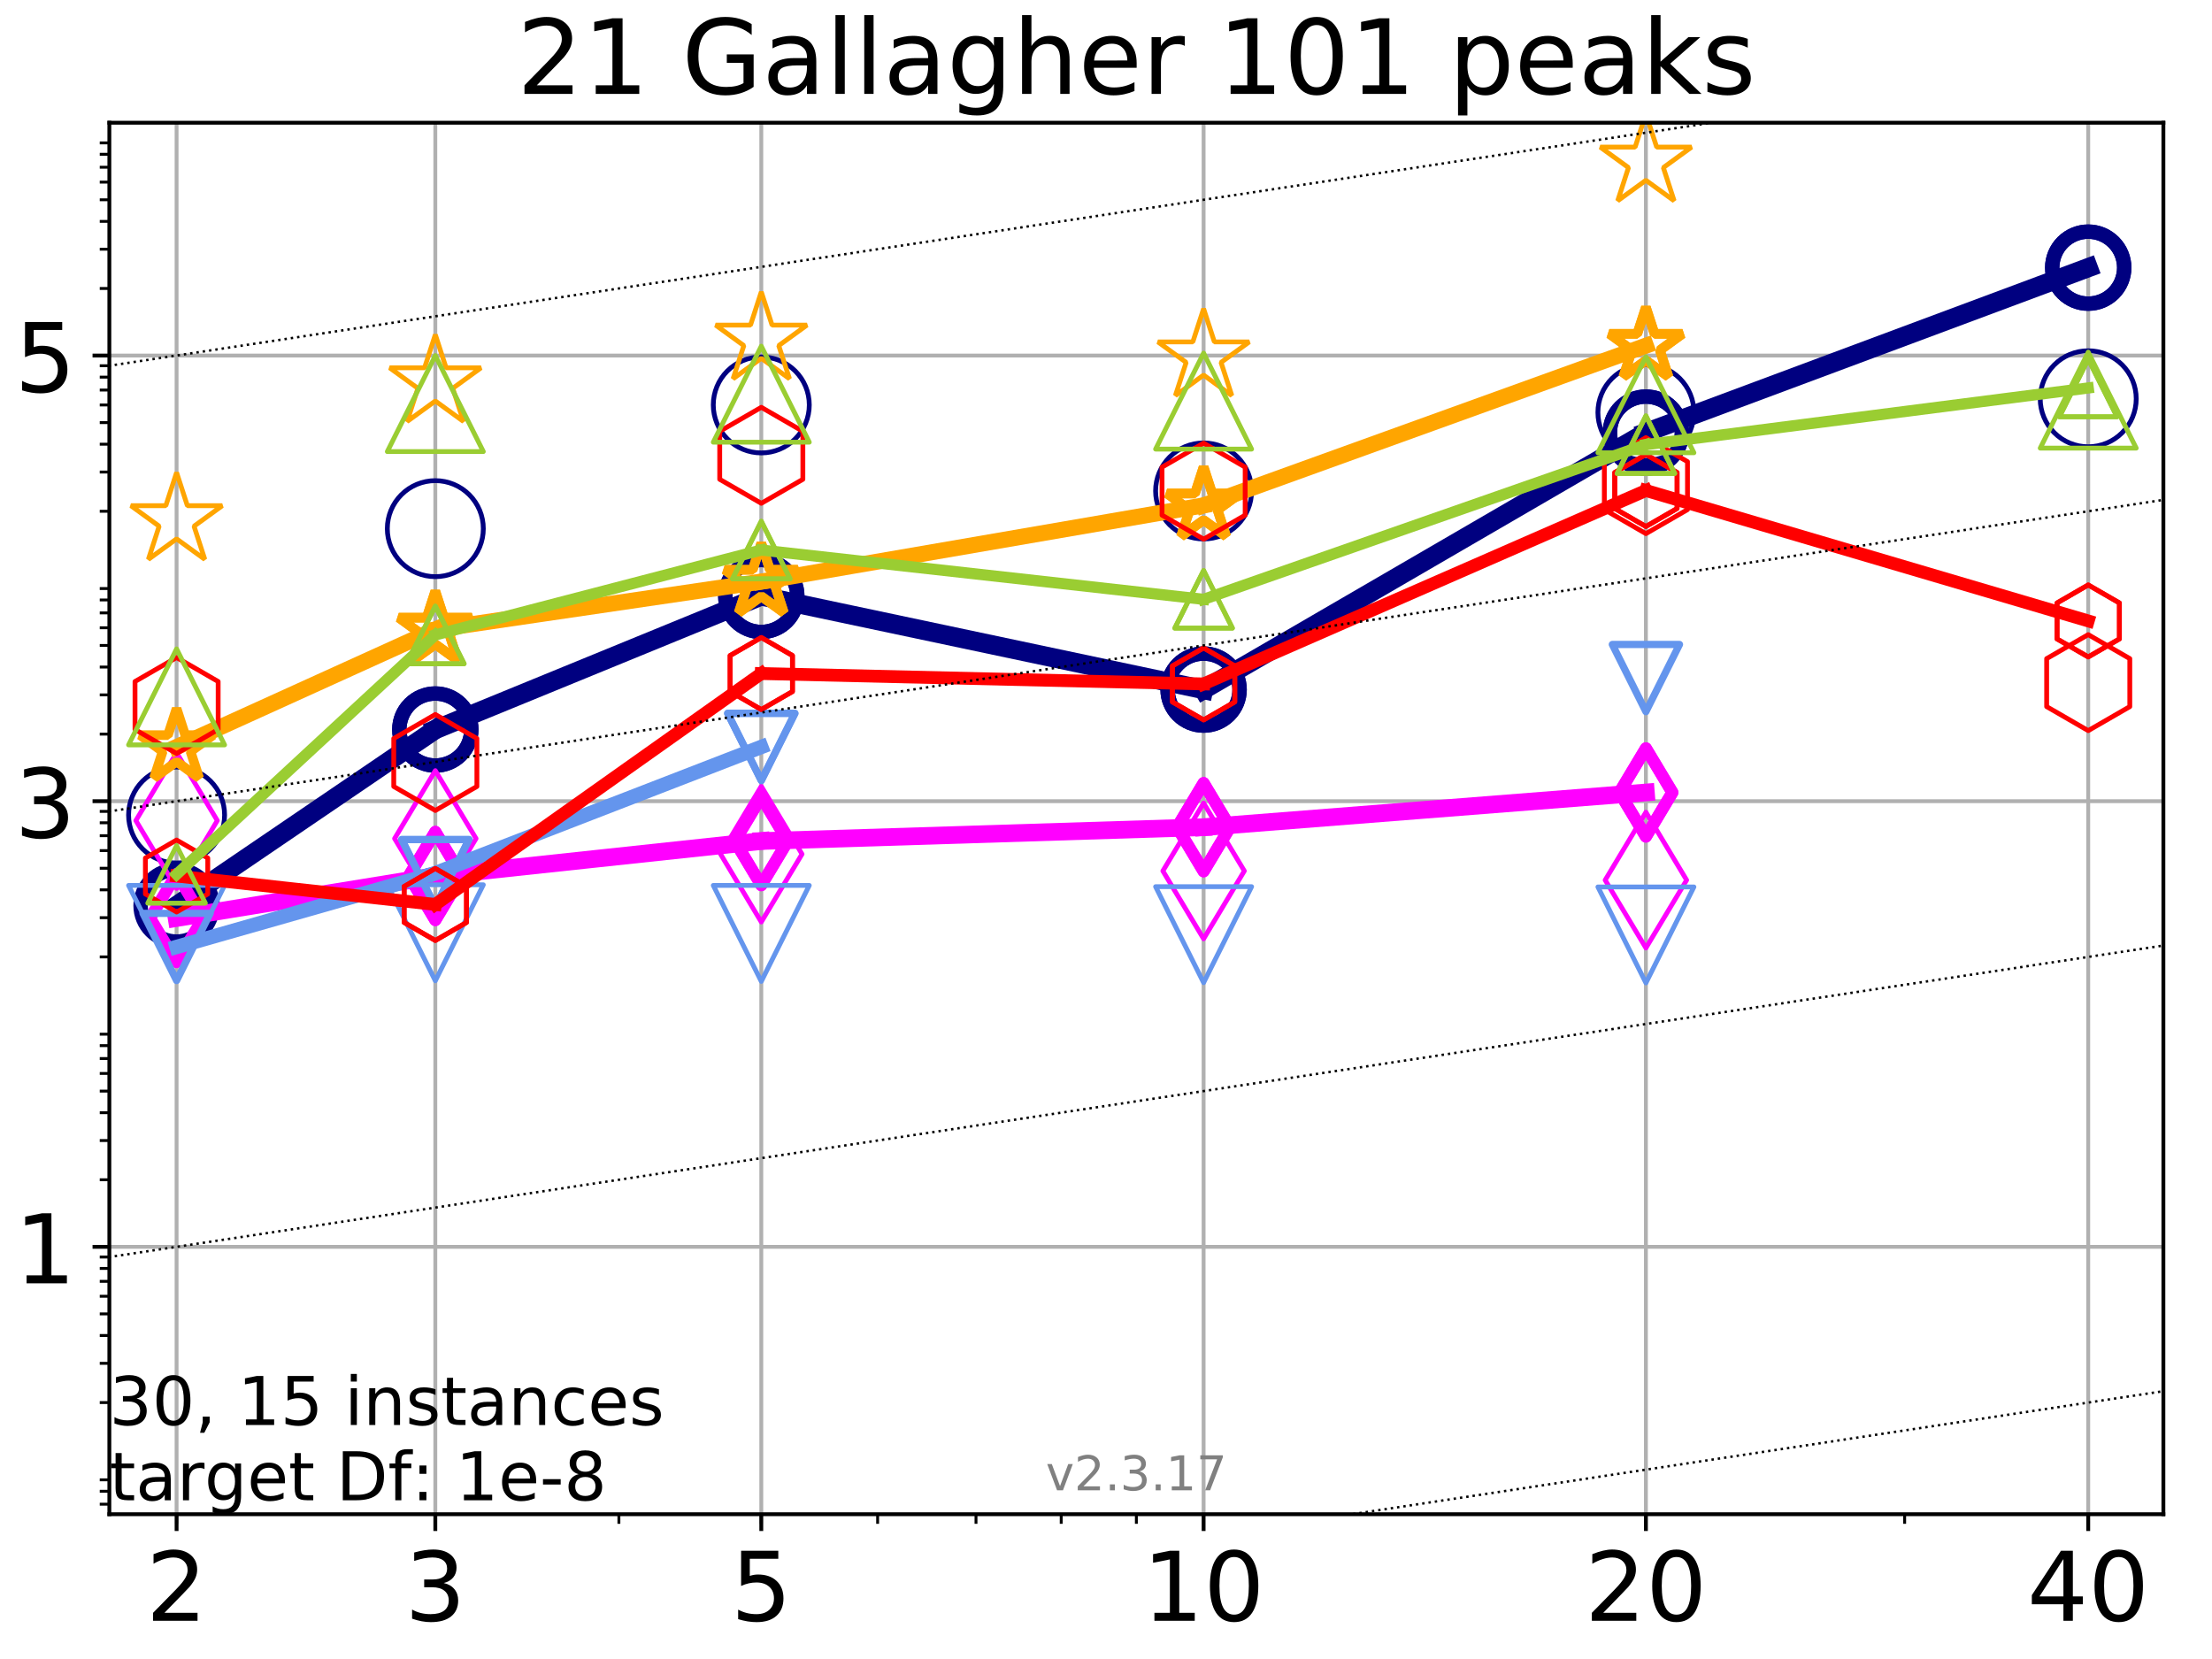 <?xml version="1.0" encoding="utf-8" standalone="no"?>
<!DOCTYPE svg PUBLIC "-//W3C//DTD SVG 1.1//EN"
  "http://www.w3.org/Graphics/SVG/1.1/DTD/svg11.dtd">
<!-- Created with matplotlib (https://matplotlib.org/) -->
<svg height="345.6pt" version="1.1" viewBox="0 0 460.8 345.6" width="460.8pt" xmlns="http://www.w3.org/2000/svg" xmlns:xlink="http://www.w3.org/1999/xlink">
 <defs>
  <style type="text/css">
*{stroke-linecap:butt;stroke-linejoin:round;}
  </style>
 </defs>
 <g id="figure_1">
  <g id="patch_1">
   <path d="M 0 345.6 
L 460.8 345.6 
L 460.8 0 
L 0 0 
z
" style="fill:#ffffff;"/>
  </g>
  <g id="axes_1">
   <g id="patch_2">
    <path d="M 22.78 315.44 
L 450.672 315.44 
L 450.672 25.56 
L 22.78 25.56 
z
" style="fill:#ffffff;"/>
   </g>
   <g id="matplotlib.axis_1">
    <g id="xtick_1">
     <g id="line2d_1">
      <path clip-path="url(#p353a3b2c1d)" d="M 36.786 315.44 
L 36.786 25.56 
" style="fill:none;stroke:#b0b0b0;stroke-linecap:square;stroke-width:0.8;"/>
     </g>
     <g id="line2d_2">
      <defs>
       <path d="M 0 0 
L 0 3.5 
" id="mc8fe89534b" style="stroke:#000000;stroke-width:0.8;"/>
      </defs>
      <g>
       <use style="stroke:#000000;stroke-width:0.8;" x="36.786" xlink:href="#mc8fe89534b" y="315.44"/>
      </g>
     </g>
     <g id="text_1">
      <!-- 2 -->
      <defs>
       <path d="M 19.188 8.297 
L 53.609 8.297 
L 53.609 0 
L 7.328 0 
L 7.328 8.297 
Q 12.938 14.109 22.625 23.891 
Q 32.328 33.688 34.812 36.531 
Q 39.547 41.844 41.422 45.531 
Q 43.312 49.219 43.312 52.781 
Q 43.312 58.594 39.234 62.25 
Q 35.156 65.922 28.609 65.922 
Q 23.969 65.922 18.812 64.312 
Q 13.672 62.703 7.812 59.422 
L 7.812 69.391 
Q 13.766 71.781 18.938 73 
Q 24.125 74.219 28.422 74.219 
Q 39.75 74.219 46.484 68.547 
Q 53.219 62.891 53.219 53.422 
Q 53.219 48.922 51.531 44.891 
Q 49.859 40.875 45.406 35.406 
Q 44.188 33.984 37.641 27.219 
Q 31.109 20.453 19.188 8.297 
z
" id="DejaVuSans-50"/>
      </defs>
      <g transform="translate(30.423 337.637)scale(0.2 -0.2)">
       <use xlink:href="#DejaVuSans-50"/>
      </g>
     </g>
    </g>
    <g id="xtick_2">
     <g id="line2d_3">
      <path clip-path="url(#p353a3b2c1d)" d="M 90.685 315.44 
L 90.685 25.56 
" style="fill:none;stroke:#b0b0b0;stroke-linecap:square;stroke-width:0.8;"/>
     </g>
     <g id="line2d_4">
      <g>
       <use style="stroke:#000000;stroke-width:0.8;" x="90.685" xlink:href="#mc8fe89534b" y="315.44"/>
      </g>
     </g>
     <g id="text_2">
      <!-- 3 -->
      <defs>
       <path d="M 40.578 39.312 
Q 47.656 37.797 51.625 33 
Q 55.609 28.219 55.609 21.188 
Q 55.609 10.406 48.188 4.484 
Q 40.766 -1.422 27.094 -1.422 
Q 22.516 -1.422 17.656 -0.516 
Q 12.797 0.391 7.625 2.203 
L 7.625 11.719 
Q 11.719 9.328 16.594 8.109 
Q 21.484 6.891 26.812 6.891 
Q 36.078 6.891 40.938 10.547 
Q 45.797 14.203 45.797 21.188 
Q 45.797 27.641 41.281 31.266 
Q 36.766 34.906 28.719 34.906 
L 20.219 34.906 
L 20.219 43.016 
L 29.109 43.016 
Q 36.375 43.016 40.234 45.922 
Q 44.094 48.828 44.094 54.297 
Q 44.094 59.906 40.109 62.906 
Q 36.141 65.922 28.719 65.922 
Q 24.656 65.922 20.016 65.031 
Q 15.375 64.156 9.812 62.312 
L 9.812 71.094 
Q 15.438 72.656 20.344 73.438 
Q 25.25 74.219 29.594 74.219 
Q 40.828 74.219 47.359 69.109 
Q 53.906 64.016 53.906 55.328 
Q 53.906 49.266 50.438 45.094 
Q 46.969 40.922 40.578 39.312 
z
" id="DejaVuSans-51"/>
      </defs>
      <g transform="translate(84.323 337.637)scale(0.2 -0.2)">
       <use xlink:href="#DejaVuSans-51"/>
      </g>
     </g>
    </g>
    <g id="xtick_3">
     <g id="line2d_5">
      <path clip-path="url(#p353a3b2c1d)" d="M 158.59 315.44 
L 158.59 25.56 
" style="fill:none;stroke:#b0b0b0;stroke-linecap:square;stroke-width:0.8;"/>
     </g>
     <g id="line2d_6">
      <g>
       <use style="stroke:#000000;stroke-width:0.8;" x="158.59" xlink:href="#mc8fe89534b" y="315.44"/>
      </g>
     </g>
     <g id="text_3">
      <!-- 5 -->
      <defs>
       <path d="M 10.797 72.906 
L 49.516 72.906 
L 49.516 64.594 
L 19.828 64.594 
L 19.828 46.734 
Q 21.969 47.469 24.109 47.828 
Q 26.266 48.188 28.422 48.188 
Q 40.625 48.188 47.75 41.5 
Q 54.891 34.812 54.891 23.391 
Q 54.891 11.625 47.562 5.094 
Q 40.234 -1.422 26.906 -1.422 
Q 22.312 -1.422 17.547 -0.641 
Q 12.797 0.141 7.719 1.703 
L 7.719 11.625 
Q 12.109 9.234 16.797 8.062 
Q 21.484 6.891 26.703 6.891 
Q 35.156 6.891 40.078 11.328 
Q 45.016 15.766 45.016 23.391 
Q 45.016 31 40.078 35.438 
Q 35.156 39.891 26.703 39.891 
Q 22.75 39.891 18.812 39.016 
Q 14.891 38.141 10.797 36.281 
z
" id="DejaVuSans-53"/>
      </defs>
      <g transform="translate(152.228 337.637)scale(0.2 -0.2)">
       <use xlink:href="#DejaVuSans-53"/>
      </g>
     </g>
    </g>
    <g id="xtick_4">
     <g id="line2d_7">
      <path clip-path="url(#p353a3b2c1d)" d="M 250.732 315.44 
L 250.732 25.56 
" style="fill:none;stroke:#b0b0b0;stroke-linecap:square;stroke-width:0.8;"/>
     </g>
     <g id="line2d_8">
      <g>
       <use style="stroke:#000000;stroke-width:0.8;" x="250.732" xlink:href="#mc8fe89534b" y="315.44"/>
      </g>
     </g>
     <g id="text_4">
      <!-- 10 -->
      <defs>
       <path d="M 12.406 8.297 
L 28.516 8.297 
L 28.516 63.922 
L 10.984 60.406 
L 10.984 69.391 
L 28.422 72.906 
L 38.281 72.906 
L 38.281 8.297 
L 54.391 8.297 
L 54.391 0 
L 12.406 0 
z
" id="DejaVuSans-49"/>
       <path d="M 31.781 66.406 
Q 24.172 66.406 20.328 58.906 
Q 16.5 51.422 16.5 36.375 
Q 16.5 21.391 20.328 13.891 
Q 24.172 6.391 31.781 6.391 
Q 39.453 6.391 43.281 13.891 
Q 47.125 21.391 47.125 36.375 
Q 47.125 51.422 43.281 58.906 
Q 39.453 66.406 31.781 66.406 
z
M 31.781 74.219 
Q 44.047 74.219 50.516 64.516 
Q 56.984 54.828 56.984 36.375 
Q 56.984 17.969 50.516 8.266 
Q 44.047 -1.422 31.781 -1.422 
Q 19.531 -1.422 13.062 8.266 
Q 6.594 17.969 6.594 36.375 
Q 6.594 54.828 13.062 64.516 
Q 19.531 74.219 31.781 74.219 
z
" id="DejaVuSans-48"/>
      </defs>
      <g transform="translate(238.007 337.637)scale(0.2 -0.2)">
       <use xlink:href="#DejaVuSans-49"/>
       <use x="63.623" xlink:href="#DejaVuSans-48"/>
      </g>
     </g>
    </g>
    <g id="xtick_5">
     <g id="line2d_9">
      <path clip-path="url(#p353a3b2c1d)" d="M 342.873 315.44 
L 342.873 25.56 
" style="fill:none;stroke:#b0b0b0;stroke-linecap:square;stroke-width:0.8;"/>
     </g>
     <g id="line2d_10">
      <g>
       <use style="stroke:#000000;stroke-width:0.8;" x="342.873" xlink:href="#mc8fe89534b" y="315.44"/>
      </g>
     </g>
     <g id="text_5">
      <!-- 20 -->
      <g transform="translate(330.148 337.637)scale(0.2 -0.2)">
       <use xlink:href="#DejaVuSans-50"/>
       <use x="63.623" xlink:href="#DejaVuSans-48"/>
      </g>
     </g>
    </g>
    <g id="xtick_6">
     <g id="line2d_11">
      <path clip-path="url(#p353a3b2c1d)" d="M 435.015 315.44 
L 435.015 25.56 
" style="fill:none;stroke:#b0b0b0;stroke-linecap:square;stroke-width:0.8;"/>
     </g>
     <g id="line2d_12">
      <g>
       <use style="stroke:#000000;stroke-width:0.8;" x="435.015" xlink:href="#mc8fe89534b" y="315.44"/>
      </g>
     </g>
     <g id="text_6">
      <!-- 40 -->
      <defs>
       <path d="M 37.797 64.312 
L 12.891 25.391 
L 37.797 25.391 
z
M 35.203 72.906 
L 47.609 72.906 
L 47.609 25.391 
L 58.016 25.391 
L 58.016 17.188 
L 47.609 17.188 
L 47.609 0 
L 37.797 0 
L 37.797 17.188 
L 4.891 17.188 
L 4.891 26.703 
z
" id="DejaVuSans-52"/>
      </defs>
      <g transform="translate(422.29 337.637)scale(0.2 -0.2)">
       <use xlink:href="#DejaVuSans-52"/>
       <use x="63.623" xlink:href="#DejaVuSans-48"/>
      </g>
     </g>
    </g>
    <g id="xtick_7">
     <g id="line2d_13">
      <defs>
       <path d="M 0 0 
L 0 2 
" id="m358764c671" style="stroke:#000000;stroke-width:0.6;"/>
      </defs>
      <g>
       <use style="stroke:#000000;stroke-width:0.6;" x="36.786" xlink:href="#m358764c671" y="315.44"/>
      </g>
     </g>
    </g>
    <g id="xtick_8">
     <g id="line2d_14">
      <g>
       <use style="stroke:#000000;stroke-width:0.6;" x="90.685" xlink:href="#m358764c671" y="315.44"/>
      </g>
     </g>
    </g>
    <g id="xtick_9">
     <g id="line2d_15">
      <g>
       <use style="stroke:#000000;stroke-width:0.6;" x="128.927" xlink:href="#m358764c671" y="315.44"/>
      </g>
     </g>
    </g>
    <g id="xtick_10">
     <g id="line2d_16">
      <g>
       <use style="stroke:#000000;stroke-width:0.6;" x="158.59" xlink:href="#m358764c671" y="315.44"/>
      </g>
     </g>
    </g>
    <g id="xtick_11">
     <g id="line2d_17">
      <g>
       <use style="stroke:#000000;stroke-width:0.6;" x="182.827" xlink:href="#m358764c671" y="315.44"/>
      </g>
     </g>
    </g>
    <g id="xtick_12">
     <g id="line2d_18">
      <g>
       <use style="stroke:#000000;stroke-width:0.6;" x="203.318" xlink:href="#m358764c671" y="315.44"/>
      </g>
     </g>
    </g>
    <g id="xtick_13">
     <g id="line2d_19">
      <g>
       <use style="stroke:#000000;stroke-width:0.6;" x="221.069" xlink:href="#m358764c671" y="315.44"/>
      </g>
     </g>
    </g>
    <g id="xtick_14">
     <g id="line2d_20">
      <g>
       <use style="stroke:#000000;stroke-width:0.6;" x="236.726" xlink:href="#m358764c671" y="315.44"/>
      </g>
     </g>
    </g>
    <g id="xtick_15">
     <g id="line2d_21">
      <g>
       <use style="stroke:#000000;stroke-width:0.6;" x="342.873" xlink:href="#m358764c671" y="315.44"/>
      </g>
     </g>
    </g>
    <g id="xtick_16">
     <g id="line2d_22">
      <g>
       <use style="stroke:#000000;stroke-width:0.6;" x="396.773" xlink:href="#m358764c671" y="315.44"/>
      </g>
     </g>
    </g>
    <g id="xtick_17">
     <g id="line2d_23">
      <g>
       <use style="stroke:#000000;stroke-width:0.6;" x="435.015" xlink:href="#m358764c671" y="315.44"/>
      </g>
     </g>
    </g>
   </g>
   <g id="matplotlib.axis_2">
    <g id="ytick_1">
     <g id="line2d_24">
      <path clip-path="url(#p353a3b2c1d)" d="M 22.78 259.738 
L 450.672 259.738 
" style="fill:none;stroke:#b0b0b0;stroke-linecap:square;stroke-width:0.8;"/>
     </g>
     <g id="line2d_25">
      <defs>
       <path d="M 0 0 
L -3.5 0 
" id="me84dcbac00" style="stroke:#000000;stroke-width:0.8;"/>
      </defs>
      <g>
       <use style="stroke:#000000;stroke-width:0.8;" x="22.78" xlink:href="#me84dcbac00" y="259.738"/>
      </g>
     </g>
     <g id="text_7">
      <!-- 1 -->
      <g transform="translate(3.055 267.336)scale(0.2 -0.2)">
       <use xlink:href="#DejaVuSans-49"/>
      </g>
     </g>
    </g>
    <g id="ytick_2">
     <g id="line2d_26">
      <path clip-path="url(#p353a3b2c1d)" d="M 22.78 166.901 
L 450.672 166.901 
" style="fill:none;stroke:#b0b0b0;stroke-linecap:square;stroke-width:0.8;"/>
     </g>
     <g id="line2d_27">
      <g>
       <use style="stroke:#000000;stroke-width:0.8;" x="22.78" xlink:href="#me84dcbac00" y="166.901"/>
      </g>
     </g>
     <g id="text_8">
      <!-- 3 -->
      <g transform="translate(3.055 174.499)scale(0.2 -0.2)">
       <use xlink:href="#DejaVuSans-51"/>
      </g>
     </g>
    </g>
    <g id="ytick_3">
     <g id="line2d_28">
      <path clip-path="url(#p353a3b2c1d)" d="M 22.78 74.064 
L 450.672 74.064 
" style="fill:none;stroke:#b0b0b0;stroke-linecap:square;stroke-width:0.8;"/>
     </g>
     <g id="line2d_29">
      <g>
       <use style="stroke:#000000;stroke-width:0.8;" x="22.78" xlink:href="#me84dcbac00" y="74.064"/>
      </g>
     </g>
     <g id="text_9">
      <!-- 5 -->
      <g transform="translate(3.055 81.662)scale(0.2 -0.2)">
       <use xlink:href="#DejaVuSans-53"/>
      </g>
     </g>
    </g>
    <g id="ytick_4">
     <g id="line2d_30">
      <defs>
       <path d="M 0 0 
L -2 0 
" id="m047fa1df8f" style="stroke:#000000;stroke-width:0.6;"/>
      </defs>
      <g>
       <use style="stroke:#000000;stroke-width:0.6;" x="22.78" xlink:href="#m047fa1df8f" y="313.347"/>
      </g>
     </g>
    </g>
    <g id="ytick_5">
     <g id="line2d_31">
      <g>
       <use style="stroke:#000000;stroke-width:0.6;" x="22.78" xlink:href="#m047fa1df8f" y="310.655"/>
      </g>
     </g>
    </g>
    <g id="ytick_6">
     <g id="line2d_32">
      <g>
       <use style="stroke:#000000;stroke-width:0.6;" x="22.78" xlink:href="#m047fa1df8f" y="308.28"/>
      </g>
     </g>
    </g>
    <g id="ytick_7">
     <g id="line2d_33">
      <g>
       <use style="stroke:#000000;stroke-width:0.6;" x="22.78" xlink:href="#m047fa1df8f" y="292.183"/>
      </g>
     </g>
    </g>
    <g id="ytick_8">
     <g id="line2d_34">
      <g>
       <use style="stroke:#000000;stroke-width:0.6;" x="22.78" xlink:href="#m047fa1df8f" y="284.009"/>
      </g>
     </g>
    </g>
    <g id="ytick_9">
     <g id="line2d_35">
      <g>
       <use style="stroke:#000000;stroke-width:0.6;" x="22.78" xlink:href="#m047fa1df8f" y="278.21"/>
      </g>
     </g>
    </g>
    <g id="ytick_10">
     <g id="line2d_36">
      <g>
       <use style="stroke:#000000;stroke-width:0.6;" x="22.78" xlink:href="#m047fa1df8f" y="273.711"/>
      </g>
     </g>
    </g>
    <g id="ytick_11">
     <g id="line2d_37">
      <g>
       <use style="stroke:#000000;stroke-width:0.6;" x="22.78" xlink:href="#m047fa1df8f" y="270.036"/>
      </g>
     </g>
    </g>
    <g id="ytick_12">
     <g id="line2d_38">
      <g>
       <use style="stroke:#000000;stroke-width:0.6;" x="22.78" xlink:href="#m047fa1df8f" y="266.928"/>
      </g>
     </g>
    </g>
    <g id="ytick_13">
     <g id="line2d_39">
      <g>
       <use style="stroke:#000000;stroke-width:0.6;" x="22.78" xlink:href="#m047fa1df8f" y="264.236"/>
      </g>
     </g>
    </g>
    <g id="ytick_14">
     <g id="line2d_40">
      <g>
       <use style="stroke:#000000;stroke-width:0.6;" x="22.78" xlink:href="#m047fa1df8f" y="261.862"/>
      </g>
     </g>
    </g>
    <g id="ytick_15">
     <g id="line2d_41">
      <g>
       <use style="stroke:#000000;stroke-width:0.6;" x="22.78" xlink:href="#m047fa1df8f" y="245.764"/>
      </g>
     </g>
    </g>
    <g id="ytick_16">
     <g id="line2d_42">
      <g>
       <use style="stroke:#000000;stroke-width:0.6;" x="22.78" xlink:href="#m047fa1df8f" y="237.591"/>
      </g>
     </g>
    </g>
    <g id="ytick_17">
     <g id="line2d_43">
      <g>
       <use style="stroke:#000000;stroke-width:0.6;" x="22.78" xlink:href="#m047fa1df8f" y="231.791"/>
      </g>
     </g>
    </g>
    <g id="ytick_18">
     <g id="line2d_44">
      <g>
       <use style="stroke:#000000;stroke-width:0.6;" x="22.78" xlink:href="#m047fa1df8f" y="227.293"/>
      </g>
     </g>
    </g>
    <g id="ytick_19">
     <g id="line2d_45">
      <g>
       <use style="stroke:#000000;stroke-width:0.6;" x="22.78" xlink:href="#m047fa1df8f" y="223.617"/>
      </g>
     </g>
    </g>
    <g id="ytick_20">
     <g id="line2d_46">
      <g>
       <use style="stroke:#000000;stroke-width:0.6;" x="22.78" xlink:href="#m047fa1df8f" y="220.51"/>
      </g>
     </g>
    </g>
    <g id="ytick_21">
     <g id="line2d_47">
      <g>
       <use style="stroke:#000000;stroke-width:0.6;" x="22.78" xlink:href="#m047fa1df8f" y="217.818"/>
      </g>
     </g>
    </g>
    <g id="ytick_22">
     <g id="line2d_48">
      <g>
       <use style="stroke:#000000;stroke-width:0.6;" x="22.78" xlink:href="#m047fa1df8f" y="215.443"/>
      </g>
     </g>
    </g>
    <g id="ytick_23">
     <g id="line2d_49">
      <g>
       <use style="stroke:#000000;stroke-width:0.6;" x="22.78" xlink:href="#m047fa1df8f" y="199.346"/>
      </g>
     </g>
    </g>
    <g id="ytick_24">
     <g id="line2d_50">
      <g>
       <use style="stroke:#000000;stroke-width:0.6;" x="22.78" xlink:href="#m047fa1df8f" y="191.172"/>
      </g>
     </g>
    </g>
    <g id="ytick_25">
     <g id="line2d_51">
      <g>
       <use style="stroke:#000000;stroke-width:0.6;" x="22.78" xlink:href="#m047fa1df8f" y="185.373"/>
      </g>
     </g>
    </g>
    <g id="ytick_26">
     <g id="line2d_52">
      <g>
       <use style="stroke:#000000;stroke-width:0.6;" x="22.78" xlink:href="#m047fa1df8f" y="180.874"/>
      </g>
     </g>
    </g>
    <g id="ytick_27">
     <g id="line2d_53">
      <g>
       <use style="stroke:#000000;stroke-width:0.6;" x="22.78" xlink:href="#m047fa1df8f" y="177.199"/>
      </g>
     </g>
    </g>
    <g id="ytick_28">
     <g id="line2d_54">
      <g>
       <use style="stroke:#000000;stroke-width:0.6;" x="22.78" xlink:href="#m047fa1df8f" y="174.091"/>
      </g>
     </g>
    </g>
    <g id="ytick_29">
     <g id="line2d_55">
      <g>
       <use style="stroke:#000000;stroke-width:0.6;" x="22.78" xlink:href="#m047fa1df8f" y="171.399"/>
      </g>
     </g>
    </g>
    <g id="ytick_30">
     <g id="line2d_56">
      <g>
       <use style="stroke:#000000;stroke-width:0.6;" x="22.78" xlink:href="#m047fa1df8f" y="169.025"/>
      </g>
     </g>
    </g>
    <g id="ytick_31">
     <g id="line2d_57">
      <g>
       <use style="stroke:#000000;stroke-width:0.6;" x="22.78" xlink:href="#m047fa1df8f" y="152.927"/>
      </g>
     </g>
    </g>
    <g id="ytick_32">
     <g id="line2d_58">
      <g>
       <use style="stroke:#000000;stroke-width:0.6;" x="22.78" xlink:href="#m047fa1df8f" y="144.753"/>
      </g>
     </g>
    </g>
    <g id="ytick_33">
     <g id="line2d_59">
      <g>
       <use style="stroke:#000000;stroke-width:0.6;" x="22.78" xlink:href="#m047fa1df8f" y="138.954"/>
      </g>
     </g>
    </g>
    <g id="ytick_34">
     <g id="line2d_60">
      <g>
       <use style="stroke:#000000;stroke-width:0.6;" x="22.78" xlink:href="#m047fa1df8f" y="134.456"/>
      </g>
     </g>
    </g>
    <g id="ytick_35">
     <g id="line2d_61">
      <g>
       <use style="stroke:#000000;stroke-width:0.6;" x="22.78" xlink:href="#m047fa1df8f" y="130.78"/>
      </g>
     </g>
    </g>
    <g id="ytick_36">
     <g id="line2d_62">
      <g>
       <use style="stroke:#000000;stroke-width:0.6;" x="22.78" xlink:href="#m047fa1df8f" y="127.673"/>
      </g>
     </g>
    </g>
    <g id="ytick_37">
     <g id="line2d_63">
      <g>
       <use style="stroke:#000000;stroke-width:0.6;" x="22.78" xlink:href="#m047fa1df8f" y="124.981"/>
      </g>
     </g>
    </g>
    <g id="ytick_38">
     <g id="line2d_64">
      <g>
       <use style="stroke:#000000;stroke-width:0.6;" x="22.78" xlink:href="#m047fa1df8f" y="122.606"/>
      </g>
     </g>
    </g>
    <g id="ytick_39">
     <g id="line2d_65">
      <g>
       <use style="stroke:#000000;stroke-width:0.6;" x="22.78" xlink:href="#m047fa1df8f" y="106.509"/>
      </g>
     </g>
    </g>
    <g id="ytick_40">
     <g id="line2d_66">
      <g>
       <use style="stroke:#000000;stroke-width:0.6;" x="22.78" xlink:href="#m047fa1df8f" y="98.335"/>
      </g>
     </g>
    </g>
    <g id="ytick_41">
     <g id="line2d_67">
      <g>
       <use style="stroke:#000000;stroke-width:0.6;" x="22.78" xlink:href="#m047fa1df8f" y="92.535"/>
      </g>
     </g>
    </g>
    <g id="ytick_42">
     <g id="line2d_68">
      <g>
       <use style="stroke:#000000;stroke-width:0.6;" x="22.78" xlink:href="#m047fa1df8f" y="88.037"/>
      </g>
     </g>
    </g>
    <g id="ytick_43">
     <g id="line2d_69">
      <g>
       <use style="stroke:#000000;stroke-width:0.6;" x="22.78" xlink:href="#m047fa1df8f" y="84.362"/>
      </g>
     </g>
    </g>
    <g id="ytick_44">
     <g id="line2d_70">
      <g>
       <use style="stroke:#000000;stroke-width:0.6;" x="22.78" xlink:href="#m047fa1df8f" y="81.254"/>
      </g>
     </g>
    </g>
    <g id="ytick_45">
     <g id="line2d_71">
      <g>
       <use style="stroke:#000000;stroke-width:0.6;" x="22.78" xlink:href="#m047fa1df8f" y="78.562"/>
      </g>
     </g>
    </g>
    <g id="ytick_46">
     <g id="line2d_72">
      <g>
       <use style="stroke:#000000;stroke-width:0.6;" x="22.78" xlink:href="#m047fa1df8f" y="76.188"/>
      </g>
     </g>
    </g>
    <g id="ytick_47">
     <g id="line2d_73">
      <g>
       <use style="stroke:#000000;stroke-width:0.6;" x="22.78" xlink:href="#m047fa1df8f" y="60.09"/>
      </g>
     </g>
    </g>
    <g id="ytick_48">
     <g id="line2d_74">
      <g>
       <use style="stroke:#000000;stroke-width:0.6;" x="22.78" xlink:href="#m047fa1df8f" y="51.916"/>
      </g>
     </g>
    </g>
    <g id="ytick_49">
     <g id="line2d_75">
      <g>
       <use style="stroke:#000000;stroke-width:0.6;" x="22.78" xlink:href="#m047fa1df8f" y="46.117"/>
      </g>
     </g>
    </g>
    <g id="ytick_50">
     <g id="line2d_76">
      <g>
       <use style="stroke:#000000;stroke-width:0.6;" x="22.78" xlink:href="#m047fa1df8f" y="41.619"/>
      </g>
     </g>
    </g>
    <g id="ytick_51">
     <g id="line2d_77">
      <g>
       <use style="stroke:#000000;stroke-width:0.6;" x="22.78" xlink:href="#m047fa1df8f" y="37.943"/>
      </g>
     </g>
    </g>
    <g id="ytick_52">
     <g id="line2d_78">
      <g>
       <use style="stroke:#000000;stroke-width:0.6;" x="22.78" xlink:href="#m047fa1df8f" y="34.836"/>
      </g>
     </g>
    </g>
    <g id="ytick_53">
     <g id="line2d_79">
      <g>
       <use style="stroke:#000000;stroke-width:0.6;" x="22.78" xlink:href="#m047fa1df8f" y="32.144"/>
      </g>
     </g>
    </g>
    <g id="ytick_54">
     <g id="line2d_80">
      <g>
       <use style="stroke:#000000;stroke-width:0.6;" x="22.78" xlink:href="#m047fa1df8f" y="29.769"/>
      </g>
     </g>
    </g>
   </g>
   <g id="line2d_81">
    <path clip-path="url(#p353a3b2c1d)" d="M 36.786 188.641 
L 90.685 151.976 
" style="fill:none;stroke:#000080;stroke-linecap:square;stroke-width:4;"/>
    <defs>
     <path d="M 0 7.5 
C 1.989 7.5 3.897 6.71 5.303 5.303 
C 6.71 3.897 7.5 1.989 7.5 0 
C 7.5 -1.989 6.71 -3.897 5.303 -5.303 
C 3.897 -6.71 1.989 -7.5 0 -7.5 
C -1.989 -7.5 -3.897 -6.71 -5.303 -5.303 
C -6.71 -3.897 -7.5 -1.989 -7.5 0 
C -7.5 1.989 -6.71 3.897 -5.303 5.303 
C -3.897 6.71 -1.989 7.5 0 7.5 
z
" id="m5988c2c7c9" style="stroke:#000080;stroke-width:3;"/>
    </defs>
    <g clip-path="url(#p353a3b2c1d)">
     <use style="fill-opacity:0;stroke:#000080;stroke-width:3;" x="36.786" xlink:href="#m5988c2c7c9" y="188.641"/>
     <use style="fill-opacity:0;stroke:#000080;stroke-width:3;" x="90.685" xlink:href="#m5988c2c7c9" y="151.976"/>
    </g>
   </g>
   <g id="line2d_82">
    <path clip-path="url(#p353a3b2c1d)" d="M 90.685 151.976 
L 158.59 124.153 
" style="fill:none;stroke:#000080;stroke-linecap:square;stroke-width:4;"/>
    <g clip-path="url(#p353a3b2c1d)">
     <use style="fill-opacity:0;stroke:#000080;stroke-width:3;" x="90.685" xlink:href="#m5988c2c7c9" y="151.976"/>
     <use style="fill-opacity:0;stroke:#000080;stroke-width:3;" x="158.59" xlink:href="#m5988c2c7c9" y="124.153"/>
    </g>
   </g>
   <g id="line2d_83">
    <path clip-path="url(#p353a3b2c1d)" d="M 158.59 124.153 
L 250.732 143.653 
" style="fill:none;stroke:#000080;stroke-linecap:square;stroke-width:4;"/>
    <g clip-path="url(#p353a3b2c1d)">
     <use style="fill-opacity:0;stroke:#000080;stroke-width:3;" x="158.59" xlink:href="#m5988c2c7c9" y="124.153"/>
     <use style="fill-opacity:0;stroke:#000080;stroke-width:3;" x="250.732" xlink:href="#m5988c2c7c9" y="143.653"/>
    </g>
   </g>
   <g id="line2d_84">
    <path clip-path="url(#p353a3b2c1d)" d="M 250.732 143.653 
L 342.873 90.114 
" style="fill:none;stroke:#000080;stroke-linecap:square;stroke-width:4;"/>
    <g clip-path="url(#p353a3b2c1d)">
     <use style="fill-opacity:0;stroke:#000080;stroke-width:3;" x="250.732" xlink:href="#m5988c2c7c9" y="143.653"/>
     <use style="fill-opacity:0;stroke:#000080;stroke-width:3;" x="342.873" xlink:href="#m5988c2c7c9" y="90.114"/>
    </g>
   </g>
   <g id="line2d_85">
    <path clip-path="url(#p353a3b2c1d)" d="M 342.873 90.114 
L 435.015 55.758 
" style="fill:none;stroke:#000080;stroke-linecap:square;stroke-width:4;"/>
    <g clip-path="url(#p353a3b2c1d)">
     <use style="fill-opacity:0;stroke:#000080;stroke-width:3;" x="342.873" xlink:href="#m5988c2c7c9" y="90.114"/>
     <use style="fill-opacity:0;stroke:#000080;stroke-width:3;" x="435.015" xlink:href="#m5988c2c7c9" y="55.758"/>
    </g>
   </g>
   <g id="line2d_86">
    <path clip-path="url(#p353a3b2c1d)" d="M 435.015 55.758 
" style="fill:none;stroke:#000080;stroke-linecap:square;stroke-width:4;"/>
    <g clip-path="url(#p353a3b2c1d)">
     <use style="fill-opacity:0;stroke:#000080;stroke-width:3;" x="435.015" xlink:href="#m5988c2c7c9" y="55.758"/>
    </g>
   </g>
   <g id="line2d_87"/>
   <g id="line2d_88">
    <defs>
     <path d="M 0 10 
C 2.652 10 5.196 8.946 7.071 7.071 
C 8.946 5.196 10 2.652 10 0 
C 10 -2.652 8.946 -5.196 7.071 -7.071 
C 5.196 -8.946 2.652 -10 0 -10 
C -2.652 -10 -5.196 -8.946 -7.071 -7.071 
C -8.946 -5.196 -10 -2.652 -10 0 
C -10 2.652 -8.946 5.196 -7.071 7.071 
C -5.196 8.946 -2.652 10 0 10 
z
" id="m4f59e11d51" style="stroke:#000080;"/>
    </defs>
    <g clip-path="url(#p353a3b2c1d)">
     <use style="fill-opacity:0;stroke:#000080;" x="36.786" xlink:href="#m4f59e11d51" y="169.778"/>
     <use style="fill-opacity:0;stroke:#000080;" x="90.685" xlink:href="#m4f59e11d51" y="110.128"/>
     <use style="fill-opacity:0;stroke:#000080;" x="158.59" xlink:href="#m4f59e11d51" y="84.353"/>
     <use style="fill-opacity:0;stroke:#000080;" x="250.732" xlink:href="#m4f59e11d51" y="102.276"/>
     <use style="fill-opacity:0;stroke:#000080;" x="342.873" xlink:href="#m4f59e11d51" y="85.916"/>
     <use style="fill-opacity:0;stroke:#000080;" x="435.015" xlink:href="#m4f59e11d51" y="83.071"/>
    </g>
   </g>
   <g id="line2d_89">
    <path clip-path="url(#p353a3b2c1d)" d="M 36.786 191.251 
L 90.685 182.482 
" style="fill:none;stroke:#ff00ff;stroke-linecap:square;stroke-width:3.667;"/>
    <defs>
     <path d="M -0 9.192 
L 5.515 0 
L 0 -9.192 
L -5.515 -0 
z
" id="ma6952afca2" style="stroke:#ff00ff;stroke-linejoin:miter;stroke-width:2.5;"/>
    </defs>
    <g clip-path="url(#p353a3b2c1d)">
     <use style="fill-opacity:0;stroke:#ff00ff;stroke-linejoin:miter;stroke-width:2.5;" x="36.786" xlink:href="#ma6952afca2" y="191.251"/>
     <use style="fill-opacity:0;stroke:#ff00ff;stroke-linejoin:miter;stroke-width:2.5;" x="90.685" xlink:href="#ma6952afca2" y="182.482"/>
    </g>
   </g>
   <g id="line2d_90">
    <path clip-path="url(#p353a3b2c1d)" d="M 90.685 182.482 
L 158.59 175.206 
" style="fill:none;stroke:#ff00ff;stroke-linecap:square;stroke-width:3.667;"/>
    <g clip-path="url(#p353a3b2c1d)">
     <use style="fill-opacity:0;stroke:#ff00ff;stroke-linejoin:miter;stroke-width:2.5;" x="90.685" xlink:href="#ma6952afca2" y="182.482"/>
     <use style="fill-opacity:0;stroke:#ff00ff;stroke-linejoin:miter;stroke-width:2.5;" x="158.59" xlink:href="#ma6952afca2" y="175.206"/>
    </g>
   </g>
   <g id="line2d_91">
    <path clip-path="url(#p353a3b2c1d)" d="M 158.59 175.206 
L 250.732 172.319 
" style="fill:none;stroke:#ff00ff;stroke-linecap:square;stroke-width:3.667;"/>
    <g clip-path="url(#p353a3b2c1d)">
     <use style="fill-opacity:0;stroke:#ff00ff;stroke-linejoin:miter;stroke-width:2.5;" x="158.59" xlink:href="#ma6952afca2" y="175.206"/>
     <use style="fill-opacity:0;stroke:#ff00ff;stroke-linejoin:miter;stroke-width:2.5;" x="250.732" xlink:href="#ma6952afca2" y="172.319"/>
    </g>
   </g>
   <g id="line2d_92">
    <path clip-path="url(#p353a3b2c1d)" d="M 250.732 172.319 
L 342.873 165.084 
" style="fill:none;stroke:#ff00ff;stroke-linecap:square;stroke-width:3.667;"/>
    <g clip-path="url(#p353a3b2c1d)">
     <use style="fill-opacity:0;stroke:#ff00ff;stroke-linejoin:miter;stroke-width:2.5;" x="250.732" xlink:href="#ma6952afca2" y="172.319"/>
     <use style="fill-opacity:0;stroke:#ff00ff;stroke-linejoin:miter;stroke-width:2.5;" x="342.873" xlink:href="#ma6952afca2" y="165.084"/>
    </g>
   </g>
   <g id="line2d_93">
    <path clip-path="url(#p353a3b2c1d)" d="M 342.873 165.084 
" style="fill:none;stroke:#ff00ff;stroke-linecap:square;stroke-width:3.667;"/>
    <g clip-path="url(#p353a3b2c1d)">
     <use style="fill-opacity:0;stroke:#ff00ff;stroke-linejoin:miter;stroke-width:2.5;" x="342.873" xlink:href="#ma6952afca2" y="165.084"/>
    </g>
   </g>
   <g id="line2d_94"/>
   <g id="line2d_95">
    <defs>
     <path d="M -0 14.142 
L 8.485 0 
L -0 -14.142 
L -8.485 -0 
z
" id="m541b671a10" style="stroke:#ff00ff;stroke-linejoin:miter;"/>
    </defs>
    <g clip-path="url(#p353a3b2c1d)">
     <use style="fill-opacity:0;stroke:#ff00ff;stroke-linejoin:miter;" x="36.786" xlink:href="#m541b671a10" y="170.938"/>
     <use style="fill-opacity:0;stroke:#ff00ff;stroke-linejoin:miter;" x="90.685" xlink:href="#m541b671a10" y="174.685"/>
     <use style="fill-opacity:0;stroke:#ff00ff;stroke-linejoin:miter;" x="158.59" xlink:href="#m541b671a10" y="177.924"/>
     <use style="fill-opacity:0;stroke:#ff00ff;stroke-linejoin:miter;" x="250.732" xlink:href="#m541b671a10" y="181.434"/>
     <use style="fill-opacity:0;stroke:#ff00ff;stroke-linejoin:miter;" x="342.873" xlink:href="#m541b671a10" y="183.337"/>
    </g>
   </g>
   <g id="line2d_96">
    <path clip-path="url(#p353a3b2c1d)" d="M 36.786 155.608 
L 90.685 131.147 
" style="fill:none;stroke:#ffa500;stroke-linecap:square;stroke-width:3.333;"/>
    <defs>
     <path d="M 0 -8 
L -1.796 -2.472 
L -7.608 -2.472 
L -2.906 0.944 
L -4.702 6.472 
L -0 3.056 
L 4.702 6.472 
L 2.906 0.944 
L 7.608 -2.472 
L 1.796 -2.472 
z
" id="ma2c8d13ec7" style="stroke:#ffa500;stroke-linejoin:bevel;stroke-width:2;"/>
    </defs>
    <g clip-path="url(#p353a3b2c1d)">
     <use style="fill-opacity:0;stroke:#ffa500;stroke-linejoin:bevel;stroke-width:2;" x="36.786" xlink:href="#ma2c8d13ec7" y="155.608"/>
     <use style="fill-opacity:0;stroke:#ffa500;stroke-linejoin:bevel;stroke-width:2;" x="90.685" xlink:href="#ma2c8d13ec7" y="131.147"/>
    </g>
   </g>
   <g id="line2d_97">
    <path clip-path="url(#p353a3b2c1d)" d="M 90.685 131.147 
L 158.59 121.167 
" style="fill:none;stroke:#ffa500;stroke-linecap:square;stroke-width:3.333;"/>
    <g clip-path="url(#p353a3b2c1d)">
     <use style="fill-opacity:0;stroke:#ffa500;stroke-linejoin:bevel;stroke-width:2;" x="90.685" xlink:href="#ma2c8d13ec7" y="131.147"/>
     <use style="fill-opacity:0;stroke:#ffa500;stroke-linejoin:bevel;stroke-width:2;" x="158.59" xlink:href="#ma2c8d13ec7" y="121.167"/>
    </g>
   </g>
   <g id="line2d_98">
    <path clip-path="url(#p353a3b2c1d)" d="M 158.59 121.167 
L 250.732 105.278 
" style="fill:none;stroke:#ffa500;stroke-linecap:square;stroke-width:3.333;"/>
    <g clip-path="url(#p353a3b2c1d)">
     <use style="fill-opacity:0;stroke:#ffa500;stroke-linejoin:bevel;stroke-width:2;" x="158.59" xlink:href="#ma2c8d13ec7" y="121.167"/>
     <use style="fill-opacity:0;stroke:#ffa500;stroke-linejoin:bevel;stroke-width:2;" x="250.732" xlink:href="#ma2c8d13ec7" y="105.278"/>
    </g>
   </g>
   <g id="line2d_99">
    <path clip-path="url(#p353a3b2c1d)" d="M 250.732 105.278 
L 342.873 72.014 
" style="fill:none;stroke:#ffa500;stroke-linecap:square;stroke-width:3.333;"/>
    <g clip-path="url(#p353a3b2c1d)">
     <use style="fill-opacity:0;stroke:#ffa500;stroke-linejoin:bevel;stroke-width:2;" x="250.732" xlink:href="#ma2c8d13ec7" y="105.278"/>
     <use style="fill-opacity:0;stroke:#ffa500;stroke-linejoin:bevel;stroke-width:2;" x="342.873" xlink:href="#ma2c8d13ec7" y="72.014"/>
    </g>
   </g>
   <g id="line2d_100">
    <path clip-path="url(#p353a3b2c1d)" d="M 342.873 72.014 
" style="fill:none;stroke:#ffa500;stroke-linecap:square;stroke-width:3.333;"/>
    <g clip-path="url(#p353a3b2c1d)">
     <use style="fill-opacity:0;stroke:#ffa500;stroke-linejoin:bevel;stroke-width:2;" x="342.873" xlink:href="#ma2c8d13ec7" y="72.014"/>
    </g>
   </g>
   <g id="line2d_101"/>
   <g id="line2d_102">
    <defs>
     <path d="M 0 -10 
L -2.245 -3.09 
L -9.511 -3.09 
L -3.633 1.18 
L -5.878 8.09 
L -0 3.82 
L 5.878 8.09 
L 3.633 1.18 
L 9.511 -3.09 
L 2.245 -3.09 
z
" id="m18de6edb86" style="stroke:#ffa500;stroke-linejoin:bevel;"/>
    </defs>
    <g clip-path="url(#p353a3b2c1d)">
     <use style="fill-opacity:0;stroke:#ffa500;stroke-linejoin:bevel;" x="36.786" xlink:href="#m18de6edb86" y="108.436"/>
     <use style="fill-opacity:0;stroke:#ffa500;stroke-linejoin:bevel;" x="90.685" xlink:href="#m18de6edb86" y="79.713"/>
     <use style="fill-opacity:0;stroke:#ffa500;stroke-linejoin:bevel;" x="158.59" xlink:href="#m18de6edb86" y="70.814"/>
     <use style="fill-opacity:0;stroke:#ffa500;stroke-linejoin:bevel;" x="250.732" xlink:href="#m18de6edb86" y="74.314"/>
     <use style="fill-opacity:0;stroke:#ffa500;stroke-linejoin:bevel;" x="342.873" xlink:href="#m18de6edb86" y="33.736"/>
    </g>
   </g>
   <g id="line2d_103">
    <path clip-path="url(#p353a3b2c1d)" d="M 36.786 197.265 
L 90.685 181.896 
" style="fill:none;stroke:#6495ed;stroke-linecap:square;stroke-width:3;"/>
    <defs>
     <path d="M -0 7 
L 7 -7 
L -7 -7 
z
" id="mf91ad80fd4" style="stroke:#6495ed;stroke-linejoin:miter;stroke-width:1.5;"/>
    </defs>
    <g clip-path="url(#p353a3b2c1d)">
     <use style="fill-opacity:0;stroke:#6495ed;stroke-linejoin:miter;stroke-width:1.5;" x="36.786" xlink:href="#mf91ad80fd4" y="197.265"/>
     <use style="fill-opacity:0;stroke:#6495ed;stroke-linejoin:miter;stroke-width:1.5;" x="90.685" xlink:href="#mf91ad80fd4" y="181.896"/>
    </g>
   </g>
   <g id="line2d_104">
    <path clip-path="url(#p353a3b2c1d)" d="M 90.685 181.896 
L 158.59 155.603 
" style="fill:none;stroke:#6495ed;stroke-linecap:square;stroke-width:3;"/>
    <g clip-path="url(#p353a3b2c1d)">
     <use style="fill-opacity:0;stroke:#6495ed;stroke-linejoin:miter;stroke-width:1.5;" x="90.685" xlink:href="#mf91ad80fd4" y="181.896"/>
     <use style="fill-opacity:0;stroke:#6495ed;stroke-linejoin:miter;stroke-width:1.5;" x="158.59" xlink:href="#mf91ad80fd4" y="155.603"/>
    </g>
   </g>
   <g id="line2d_105">
    <path clip-path="url(#p353a3b2c1d)" d="M 158.59 155.603 
" style="fill:none;stroke:#6495ed;stroke-linecap:square;stroke-width:3;"/>
    <g clip-path="url(#p353a3b2c1d)">
     <use style="fill-opacity:0;stroke:#6495ed;stroke-linejoin:miter;stroke-width:1.5;" x="158.59" xlink:href="#mf91ad80fd4" y="155.603"/>
    </g>
   </g>
   <g id="line2d_106">
    <path clip-path="url(#p353a3b2c1d)" d="M 342.873 141.252 
" style="fill:none;stroke:#6495ed;stroke-linecap:square;stroke-width:3;"/>
    <g clip-path="url(#p353a3b2c1d)">
     <use style="fill-opacity:0;stroke:#6495ed;stroke-linejoin:miter;stroke-width:1.5;" x="342.873" xlink:href="#mf91ad80fd4" y="141.252"/>
    </g>
   </g>
   <g id="line2d_107"/>
   <g id="line2d_108">
    <defs>
     <path d="M -0 10 
L 10 -10 
L -10 -10 
z
" id="m28b20dcc9b" style="stroke:#6495ed;stroke-linejoin:miter;"/>
    </defs>
    <g clip-path="url(#p353a3b2c1d)">
     <use style="fill-opacity:0;stroke:#6495ed;stroke-linejoin:miter;" x="36.786" xlink:href="#m28b20dcc9b" y="194.448"/>
     <use style="fill-opacity:0;stroke:#6495ed;stroke-linejoin:miter;" x="90.685" xlink:href="#m28b20dcc9b" y="194.317"/>
     <use style="fill-opacity:0;stroke:#6495ed;stroke-linejoin:miter;" x="158.59" xlink:href="#m28b20dcc9b" y="194.448"/>
     <use style="fill-opacity:0;stroke:#6495ed;stroke-linejoin:miter;" x="250.732" xlink:href="#m28b20dcc9b" y="194.711"/>
     <use style="fill-opacity:0;stroke:#6495ed;stroke-linejoin:miter;" x="342.873" xlink:href="#m28b20dcc9b" y="194.767"/>
    </g>
   </g>
   <g id="line2d_109">
    <path clip-path="url(#p353a3b2c1d)" d="M 36.786 182.491 
L 90.685 188.417 
" style="fill:none;stroke:#ff0000;stroke-linecap:square;stroke-width:2.667;"/>
    <defs>
     <path d="M 0 -7.5 
L -6.495 -3.75 
L -6.495 3.75 
L -0 7.5 
L 6.495 3.75 
L 6.495 -3.75 
z
" id="mb9dea1c71d" style="stroke:#ff0000;stroke-linejoin:miter;"/>
    </defs>
    <g clip-path="url(#p353a3b2c1d)">
     <use style="fill-opacity:0;stroke:#ff0000;stroke-linejoin:miter;" x="36.786" xlink:href="#mb9dea1c71d" y="182.491"/>
     <use style="fill-opacity:0;stroke:#ff0000;stroke-linejoin:miter;" x="90.685" xlink:href="#mb9dea1c71d" y="188.417"/>
    </g>
   </g>
   <g id="line2d_110">
    <path clip-path="url(#p353a3b2c1d)" d="M 90.685 188.417 
L 158.59 140.311 
" style="fill:none;stroke:#ff0000;stroke-linecap:square;stroke-width:2.667;"/>
    <g clip-path="url(#p353a3b2c1d)">
     <use style="fill-opacity:0;stroke:#ff0000;stroke-linejoin:miter;" x="90.685" xlink:href="#mb9dea1c71d" y="188.417"/>
     <use style="fill-opacity:0;stroke:#ff0000;stroke-linejoin:miter;" x="158.59" xlink:href="#mb9dea1c71d" y="140.311"/>
    </g>
   </g>
   <g id="line2d_111">
    <path clip-path="url(#p353a3b2c1d)" d="M 158.59 140.311 
L 250.732 142.474 
" style="fill:none;stroke:#ff0000;stroke-linecap:square;stroke-width:2.667;"/>
    <g clip-path="url(#p353a3b2c1d)">
     <use style="fill-opacity:0;stroke:#ff0000;stroke-linejoin:miter;" x="158.59" xlink:href="#mb9dea1c71d" y="140.311"/>
     <use style="fill-opacity:0;stroke:#ff0000;stroke-linejoin:miter;" x="250.732" xlink:href="#mb9dea1c71d" y="142.474"/>
    </g>
   </g>
   <g id="line2d_112">
    <path clip-path="url(#p353a3b2c1d)" d="M 250.732 142.474 
L 342.873 102.179 
" style="fill:none;stroke:#ff0000;stroke-linecap:square;stroke-width:2.667;"/>
    <g clip-path="url(#p353a3b2c1d)">
     <use style="fill-opacity:0;stroke:#ff0000;stroke-linejoin:miter;" x="250.732" xlink:href="#mb9dea1c71d" y="142.474"/>
     <use style="fill-opacity:0;stroke:#ff0000;stroke-linejoin:miter;" x="342.873" xlink:href="#mb9dea1c71d" y="102.179"/>
    </g>
   </g>
   <g id="line2d_113">
    <path clip-path="url(#p353a3b2c1d)" d="M 342.873 102.179 
L 435.015 129.352 
" style="fill:none;stroke:#ff0000;stroke-linecap:square;stroke-width:2.667;"/>
    <g clip-path="url(#p353a3b2c1d)">
     <use style="fill-opacity:0;stroke:#ff0000;stroke-linejoin:miter;" x="342.873" xlink:href="#mb9dea1c71d" y="102.179"/>
     <use style="fill-opacity:0;stroke:#ff0000;stroke-linejoin:miter;" x="435.015" xlink:href="#mb9dea1c71d" y="129.352"/>
    </g>
   </g>
   <g id="line2d_114">
    <path clip-path="url(#p353a3b2c1d)" d="M 435.015 129.352 
" style="fill:none;stroke:#ff0000;stroke-linecap:square;stroke-width:2.667;"/>
    <g clip-path="url(#p353a3b2c1d)">
     <use style="fill-opacity:0;stroke:#ff0000;stroke-linejoin:miter;" x="435.015" xlink:href="#mb9dea1c71d" y="129.352"/>
    </g>
   </g>
   <g id="line2d_115"/>
   <g id="line2d_116">
    <defs>
     <path d="M 0 -10 
L -8.66 -5 
L -8.66 5 
L -0 10 
L 8.66 5 
L 8.66 -5 
z
" id="mf386d2b7b1" style="stroke:#ff0000;stroke-linejoin:miter;"/>
    </defs>
    <g clip-path="url(#p353a3b2c1d)">
     <use style="fill-opacity:0;stroke:#ff0000;stroke-linejoin:miter;" x="36.786" xlink:href="#mf386d2b7b1" y="146.971"/>
     <use style="fill-opacity:0;stroke:#ff0000;stroke-linejoin:miter;" x="90.685" xlink:href="#mf386d2b7b1" y="158.839"/>
     <use style="fill-opacity:0;stroke:#ff0000;stroke-linejoin:miter;" x="158.59" xlink:href="#mf386d2b7b1" y="94.851"/>
     <use style="fill-opacity:0;stroke:#ff0000;stroke-linejoin:miter;" x="250.732" xlink:href="#mf386d2b7b1" y="102.315"/>
     <use style="fill-opacity:0;stroke:#ff0000;stroke-linejoin:miter;" x="342.873" xlink:href="#mf386d2b7b1" y="101.164"/>
     <use style="fill-opacity:0;stroke:#ff0000;stroke-linejoin:miter;" x="435.015" xlink:href="#mf386d2b7b1" y="142.203"/>
    </g>
   </g>
   <g id="line2d_117">
    <path clip-path="url(#p353a3b2c1d)" d="M 36.786 182.152 
L 90.685 132.267 
" style="fill:none;stroke:#9acd32;stroke-linecap:square;stroke-width:2.333;"/>
    <defs>
     <path d="M 0 -6 
L -6 6 
L 6 6 
z
" id="mb4cbc36c8c" style="stroke:#9acd32;stroke-linejoin:miter;"/>
    </defs>
    <g clip-path="url(#p353a3b2c1d)">
     <use style="fill-opacity:0;stroke:#9acd32;stroke-linejoin:miter;" x="36.786" xlink:href="#mb4cbc36c8c" y="182.152"/>
     <use style="fill-opacity:0;stroke:#9acd32;stroke-linejoin:miter;" x="90.685" xlink:href="#mb4cbc36c8c" y="132.267"/>
    </g>
   </g>
   <g id="line2d_118">
    <path clip-path="url(#p353a3b2c1d)" d="M 90.685 132.267 
L 158.59 114.588 
" style="fill:none;stroke:#9acd32;stroke-linecap:square;stroke-width:2.333;"/>
    <g clip-path="url(#p353a3b2c1d)">
     <use style="fill-opacity:0;stroke:#9acd32;stroke-linejoin:miter;" x="90.685" xlink:href="#mb4cbc36c8c" y="132.267"/>
     <use style="fill-opacity:0;stroke:#9acd32;stroke-linejoin:miter;" x="158.59" xlink:href="#mb4cbc36c8c" y="114.588"/>
    </g>
   </g>
   <g id="line2d_119">
    <path clip-path="url(#p353a3b2c1d)" d="M 158.59 114.588 
L 250.732 124.852 
" style="fill:none;stroke:#9acd32;stroke-linecap:square;stroke-width:2.333;"/>
    <g clip-path="url(#p353a3b2c1d)">
     <use style="fill-opacity:0;stroke:#9acd32;stroke-linejoin:miter;" x="158.59" xlink:href="#mb4cbc36c8c" y="114.588"/>
     <use style="fill-opacity:0;stroke:#9acd32;stroke-linejoin:miter;" x="250.732" xlink:href="#mb4cbc36c8c" y="124.852"/>
    </g>
   </g>
   <g id="line2d_120">
    <path clip-path="url(#p353a3b2c1d)" d="M 250.732 124.852 
L 342.873 92.631 
" style="fill:none;stroke:#9acd32;stroke-linecap:square;stroke-width:2.333;"/>
    <g clip-path="url(#p353a3b2c1d)">
     <use style="fill-opacity:0;stroke:#9acd32;stroke-linejoin:miter;" x="250.732" xlink:href="#mb4cbc36c8c" y="124.852"/>
     <use style="fill-opacity:0;stroke:#9acd32;stroke-linejoin:miter;" x="342.873" xlink:href="#mb4cbc36c8c" y="92.631"/>
    </g>
   </g>
   <g id="line2d_121">
    <path clip-path="url(#p353a3b2c1d)" d="M 342.873 92.631 
L 435.015 80.821 
" style="fill:none;stroke:#9acd32;stroke-linecap:square;stroke-width:2.333;"/>
    <g clip-path="url(#p353a3b2c1d)">
     <use style="fill-opacity:0;stroke:#9acd32;stroke-linejoin:miter;" x="342.873" xlink:href="#mb4cbc36c8c" y="92.631"/>
     <use style="fill-opacity:0;stroke:#9acd32;stroke-linejoin:miter;" x="435.015" xlink:href="#mb4cbc36c8c" y="80.821"/>
    </g>
   </g>
   <g id="line2d_122">
    <path clip-path="url(#p353a3b2c1d)" d="M 435.015 80.821 
" style="fill:none;stroke:#9acd32;stroke-linecap:square;stroke-width:2.333;"/>
    <g clip-path="url(#p353a3b2c1d)">
     <use style="fill-opacity:0;stroke:#9acd32;stroke-linejoin:miter;" x="435.015" xlink:href="#mb4cbc36c8c" y="80.821"/>
    </g>
   </g>
   <g id="line2d_123"/>
   <g id="line2d_124">
    <defs>
     <path d="M 0 -10 
L -10 10 
L 10 10 
z
" id="m32d5c6df85" style="stroke:#9acd32;stroke-linejoin:miter;"/>
    </defs>
    <g clip-path="url(#p353a3b2c1d)">
     <use style="fill-opacity:0;stroke:#9acd32;stroke-linejoin:miter;" x="36.786" xlink:href="#m32d5c6df85" y="145.174"/>
     <use style="fill-opacity:0;stroke:#9acd32;stroke-linejoin:miter;" x="90.685" xlink:href="#m32d5c6df85" y="84.074"/>
     <use style="fill-opacity:0;stroke:#9acd32;stroke-linejoin:miter;" x="158.59" xlink:href="#m32d5c6df85" y="82.116"/>
     <use style="fill-opacity:0;stroke:#9acd32;stroke-linejoin:miter;" x="250.732" xlink:href="#m32d5c6df85" y="83.559"/>
     <use style="fill-opacity:0;stroke:#9acd32;stroke-linejoin:miter;" x="342.873" xlink:href="#m32d5c6df85" y="84.319"/>
     <use style="fill-opacity:0;stroke:#9acd32;stroke-linejoin:miter;" x="435.015" xlink:href="#m32d5c6df85" y="83.353"/>
    </g>
   </g>
   <g id="line2d_125"/>
   <g id="line2d_126">
    <path clip-path="url(#p353a3b2c1d)" d="M 76.184 346.6 
L 461.8 288.121 
" style="fill:none;stroke:#000000;stroke-dasharray:0.5,0.825;stroke-dashoffset:0;stroke-width:0.5;"/>
   </g>
   <g id="line2d_127">
    <path clip-path="url(#p353a3b2c1d)" d="M -1 265.468 
L 461.8 195.284 
" style="fill:none;stroke:#000000;stroke-dasharray:0.5,0.825;stroke-dashoffset:0;stroke-width:0.5;"/>
   </g>
   <g id="line2d_128">
    <path clip-path="url(#p353a3b2c1d)" d="M -1 172.631 
L 461.8 102.447 
" style="fill:none;stroke:#000000;stroke-dasharray:0.5,0.825;stroke-dashoffset:0;stroke-width:0.5;"/>
   </g>
   <g id="line2d_129">
    <path clip-path="url(#p353a3b2c1d)" d="M -1 79.794 
L 461.8 9.61 
" style="fill:none;stroke:#000000;stroke-dasharray:0.5,0.825;stroke-dashoffset:0;stroke-width:0.5;"/>
   </g>
   <g id="line2d_130">
    <path clip-path="url(#p353a3b2c1d)" style="fill:none;stroke:#000000;stroke-dasharray:0.5,0.825;stroke-dashoffset:0;stroke-width:0.5;"/>
   </g>
   <g id="patch_3">
    <path d="M 22.78 315.44 
L 22.78 25.56 
" style="fill:none;stroke:#000000;stroke-linecap:square;stroke-linejoin:miter;stroke-width:0.8;"/>
   </g>
   <g id="patch_4">
    <path d="M 450.672 315.44 
L 450.672 25.56 
" style="fill:none;stroke:#000000;stroke-linecap:square;stroke-linejoin:miter;stroke-width:0.8;"/>
   </g>
   <g id="patch_5">
    <path d="M 22.78 315.44 
L 450.672 315.44 
" style="fill:none;stroke:#000000;stroke-linecap:square;stroke-linejoin:miter;stroke-width:0.8;"/>
   </g>
   <g id="patch_6">
    <path d="M 22.78 25.56 
L 450.672 25.56 
" style="fill:none;stroke:#000000;stroke-linecap:square;stroke-linejoin:miter;stroke-width:0.8;"/>
   </g>
   <g id="text_10">
    <!-- 30, 15 instances -->
    <defs>
     <path d="M 11.719 12.406 
L 22.016 12.406 
L 22.016 4 
L 14.016 -11.625 
L 7.719 -11.625 
L 11.719 4 
z
" id="DejaVuSans-44"/>
     <path id="DejaVuSans-32"/>
     <path d="M 9.422 54.688 
L 18.406 54.688 
L 18.406 0 
L 9.422 0 
z
M 9.422 75.984 
L 18.406 75.984 
L 18.406 64.594 
L 9.422 64.594 
z
" id="DejaVuSans-105"/>
     <path d="M 54.891 33.016 
L 54.891 0 
L 45.906 0 
L 45.906 32.719 
Q 45.906 40.484 42.875 44.328 
Q 39.844 48.188 33.797 48.188 
Q 26.516 48.188 22.312 43.547 
Q 18.109 38.922 18.109 30.906 
L 18.109 0 
L 9.078 0 
L 9.078 54.688 
L 18.109 54.688 
L 18.109 46.188 
Q 21.344 51.125 25.703 53.562 
Q 30.078 56 35.797 56 
Q 45.219 56 50.047 50.172 
Q 54.891 44.344 54.891 33.016 
z
" id="DejaVuSans-110"/>
     <path d="M 44.281 53.078 
L 44.281 44.578 
Q 40.484 46.531 36.375 47.5 
Q 32.281 48.484 27.875 48.484 
Q 21.188 48.484 17.844 46.438 
Q 14.5 44.391 14.5 40.281 
Q 14.5 37.156 16.891 35.375 
Q 19.281 33.594 26.516 31.984 
L 29.594 31.297 
Q 39.156 29.25 43.188 25.516 
Q 47.219 21.781 47.219 15.094 
Q 47.219 7.469 41.188 3.016 
Q 35.156 -1.422 24.609 -1.422 
Q 20.219 -1.422 15.453 -0.562 
Q 10.688 0.297 5.422 2 
L 5.422 11.281 
Q 10.406 8.688 15.234 7.391 
Q 20.062 6.109 24.812 6.109 
Q 31.156 6.109 34.562 8.281 
Q 37.984 10.453 37.984 14.406 
Q 37.984 18.062 35.516 20.016 
Q 33.062 21.969 24.703 23.781 
L 21.578 24.516 
Q 13.234 26.266 9.516 29.906 
Q 5.812 33.547 5.812 39.891 
Q 5.812 47.609 11.281 51.797 
Q 16.75 56 26.812 56 
Q 31.781 56 36.172 55.266 
Q 40.578 54.547 44.281 53.078 
z
" id="DejaVuSans-115"/>
     <path d="M 18.312 70.219 
L 18.312 54.688 
L 36.812 54.688 
L 36.812 47.703 
L 18.312 47.703 
L 18.312 18.016 
Q 18.312 11.328 20.141 9.422 
Q 21.969 7.516 27.594 7.516 
L 36.812 7.516 
L 36.812 0 
L 27.594 0 
Q 17.188 0 13.234 3.875 
Q 9.281 7.766 9.281 18.016 
L 9.281 47.703 
L 2.688 47.703 
L 2.688 54.688 
L 9.281 54.688 
L 9.281 70.219 
z
" id="DejaVuSans-116"/>
     <path d="M 34.281 27.484 
Q 23.391 27.484 19.188 25 
Q 14.984 22.516 14.984 16.5 
Q 14.984 11.719 18.141 8.906 
Q 21.297 6.109 26.703 6.109 
Q 34.188 6.109 38.703 11.406 
Q 43.219 16.703 43.219 25.484 
L 43.219 27.484 
z
M 52.203 31.203 
L 52.203 0 
L 43.219 0 
L 43.219 8.297 
Q 40.141 3.328 35.547 0.953 
Q 30.953 -1.422 24.312 -1.422 
Q 15.922 -1.422 10.953 3.297 
Q 6 8.016 6 15.922 
Q 6 25.141 12.172 29.828 
Q 18.359 34.516 30.609 34.516 
L 43.219 34.516 
L 43.219 35.406 
Q 43.219 41.609 39.141 45 
Q 35.062 48.391 27.688 48.391 
Q 23 48.391 18.547 47.266 
Q 14.109 46.141 10.016 43.891 
L 10.016 52.203 
Q 14.938 54.109 19.578 55.047 
Q 24.219 56 28.609 56 
Q 40.484 56 46.344 49.844 
Q 52.203 43.703 52.203 31.203 
z
" id="DejaVuSans-97"/>
     <path d="M 48.781 52.594 
L 48.781 44.188 
Q 44.969 46.297 41.141 47.344 
Q 37.312 48.391 33.406 48.391 
Q 24.656 48.391 19.812 42.844 
Q 14.984 37.312 14.984 27.297 
Q 14.984 17.281 19.812 11.734 
Q 24.656 6.203 33.406 6.203 
Q 37.312 6.203 41.141 7.25 
Q 44.969 8.297 48.781 10.406 
L 48.781 2.094 
Q 45.016 0.344 40.984 -0.531 
Q 36.969 -1.422 32.422 -1.422 
Q 20.062 -1.422 12.781 6.344 
Q 5.516 14.109 5.516 27.297 
Q 5.516 40.672 12.859 48.328 
Q 20.219 56 33.016 56 
Q 37.156 56 41.109 55.141 
Q 45.062 54.297 48.781 52.594 
z
" id="DejaVuSans-99"/>
     <path d="M 56.203 29.594 
L 56.203 25.203 
L 14.891 25.203 
Q 15.484 15.922 20.484 11.062 
Q 25.484 6.203 34.422 6.203 
Q 39.594 6.203 44.453 7.469 
Q 49.312 8.734 54.109 11.281 
L 54.109 2.781 
Q 49.266 0.734 44.188 -0.344 
Q 39.109 -1.422 33.891 -1.422 
Q 20.797 -1.422 13.156 6.188 
Q 5.516 13.812 5.516 26.812 
Q 5.516 40.234 12.766 48.109 
Q 20.016 56 32.328 56 
Q 43.359 56 49.781 48.891 
Q 56.203 41.797 56.203 29.594 
z
M 47.219 32.234 
Q 47.125 39.594 43.094 43.984 
Q 39.062 48.391 32.422 48.391 
Q 24.906 48.391 20.391 44.141 
Q 15.875 39.891 15.188 32.172 
z
" id="DejaVuSans-101"/>
    </defs>
    <g transform="translate(22.78 296.851)scale(0.14 -0.14)">
     <use xlink:href="#DejaVuSans-51"/>
     <use x="63.623" xlink:href="#DejaVuSans-48"/>
     <use x="127.246" xlink:href="#DejaVuSans-44"/>
     <use x="159.033" xlink:href="#DejaVuSans-32"/>
     <use x="190.82" xlink:href="#DejaVuSans-49"/>
     <use x="254.443" xlink:href="#DejaVuSans-53"/>
     <use x="318.066" xlink:href="#DejaVuSans-32"/>
     <use x="349.854" xlink:href="#DejaVuSans-105"/>
     <use x="377.637" xlink:href="#DejaVuSans-110"/>
     <use x="441.016" xlink:href="#DejaVuSans-115"/>
     <use x="493.115" xlink:href="#DejaVuSans-116"/>
     <use x="532.324" xlink:href="#DejaVuSans-97"/>
     <use x="593.604" xlink:href="#DejaVuSans-110"/>
     <use x="656.982" xlink:href="#DejaVuSans-99"/>
     <use x="711.963" xlink:href="#DejaVuSans-101"/>
     <use x="773.486" xlink:href="#DejaVuSans-115"/>
    </g>
    <!-- target Df: 1e-8 -->
    <defs>
     <path d="M 41.109 46.297 
Q 39.594 47.172 37.812 47.578 
Q 36.031 48 33.891 48 
Q 26.266 48 22.188 43.047 
Q 18.109 38.094 18.109 28.812 
L 18.109 0 
L 9.078 0 
L 9.078 54.688 
L 18.109 54.688 
L 18.109 46.188 
Q 20.953 51.172 25.484 53.578 
Q 30.031 56 36.531 56 
Q 37.453 56 38.578 55.875 
Q 39.703 55.766 41.062 55.516 
z
" id="DejaVuSans-114"/>
     <path d="M 45.406 27.984 
Q 45.406 37.75 41.375 43.109 
Q 37.359 48.484 30.078 48.484 
Q 22.859 48.484 18.828 43.109 
Q 14.797 37.75 14.797 27.984 
Q 14.797 18.266 18.828 12.891 
Q 22.859 7.516 30.078 7.516 
Q 37.359 7.516 41.375 12.891 
Q 45.406 18.266 45.406 27.984 
z
M 54.391 6.781 
Q 54.391 -7.172 48.188 -13.984 
Q 42 -20.797 29.203 -20.797 
Q 24.469 -20.797 20.266 -20.094 
Q 16.062 -19.391 12.109 -17.922 
L 12.109 -9.188 
Q 16.062 -11.328 19.922 -12.344 
Q 23.781 -13.375 27.781 -13.375 
Q 36.625 -13.375 41.016 -8.766 
Q 45.406 -4.156 45.406 5.172 
L 45.406 9.625 
Q 42.625 4.781 38.281 2.391 
Q 33.938 0 27.875 0 
Q 17.828 0 11.672 7.656 
Q 5.516 15.328 5.516 27.984 
Q 5.516 40.672 11.672 48.328 
Q 17.828 56 27.875 56 
Q 33.938 56 38.281 53.609 
Q 42.625 51.219 45.406 46.391 
L 45.406 54.688 
L 54.391 54.688 
z
" id="DejaVuSans-103"/>
     <path d="M 19.672 64.797 
L 19.672 8.109 
L 31.594 8.109 
Q 46.688 8.109 53.688 14.938 
Q 60.688 21.781 60.688 36.531 
Q 60.688 51.172 53.688 57.984 
Q 46.688 64.797 31.594 64.797 
z
M 9.812 72.906 
L 30.078 72.906 
Q 51.266 72.906 61.172 64.094 
Q 71.094 55.281 71.094 36.531 
Q 71.094 17.672 61.125 8.828 
Q 51.172 0 30.078 0 
L 9.812 0 
z
" id="DejaVuSans-68"/>
     <path d="M 37.109 75.984 
L 37.109 68.5 
L 28.516 68.5 
Q 23.688 68.5 21.797 66.547 
Q 19.922 64.594 19.922 59.516 
L 19.922 54.688 
L 34.719 54.688 
L 34.719 47.703 
L 19.922 47.703 
L 19.922 0 
L 10.891 0 
L 10.891 47.703 
L 2.297 47.703 
L 2.297 54.688 
L 10.891 54.688 
L 10.891 58.5 
Q 10.891 67.625 15.141 71.797 
Q 19.391 75.984 28.609 75.984 
z
" id="DejaVuSans-102"/>
     <path d="M 11.719 12.406 
L 22.016 12.406 
L 22.016 0 
L 11.719 0 
z
M 11.719 51.703 
L 22.016 51.703 
L 22.016 39.312 
L 11.719 39.312 
z
" id="DejaVuSans-58"/>
     <path d="M 4.891 31.391 
L 31.203 31.391 
L 31.203 23.391 
L 4.891 23.391 
z
" id="DejaVuSans-45"/>
     <path d="M 31.781 34.625 
Q 24.75 34.625 20.719 30.859 
Q 16.703 27.094 16.703 20.516 
Q 16.703 13.922 20.719 10.156 
Q 24.75 6.391 31.781 6.391 
Q 38.812 6.391 42.859 10.172 
Q 46.922 13.969 46.922 20.516 
Q 46.922 27.094 42.891 30.859 
Q 38.875 34.625 31.781 34.625 
z
M 21.922 38.812 
Q 15.578 40.375 12.031 44.719 
Q 8.5 49.078 8.5 55.328 
Q 8.5 64.062 14.719 69.141 
Q 20.953 74.219 31.781 74.219 
Q 42.672 74.219 48.875 69.141 
Q 55.078 64.062 55.078 55.328 
Q 55.078 49.078 51.531 44.719 
Q 48 40.375 41.703 38.812 
Q 48.828 37.156 52.797 32.312 
Q 56.781 27.484 56.781 20.516 
Q 56.781 9.906 50.312 4.234 
Q 43.844 -1.422 31.781 -1.422 
Q 19.734 -1.422 13.25 4.234 
Q 6.781 9.906 6.781 20.516 
Q 6.781 27.484 10.781 32.312 
Q 14.797 37.156 21.922 38.812 
z
M 18.312 54.391 
Q 18.312 48.734 21.844 45.562 
Q 25.391 42.391 31.781 42.391 
Q 38.141 42.391 41.719 45.562 
Q 45.312 48.734 45.312 54.391 
Q 45.312 60.062 41.719 63.234 
Q 38.141 66.406 31.781 66.406 
Q 25.391 66.406 21.844 63.234 
Q 18.312 60.062 18.312 54.391 
z
" id="DejaVuSans-56"/>
    </defs>
    <g transform="translate(22.78 312.528)scale(0.14 -0.14)">
     <use xlink:href="#DejaVuSans-116"/>
     <use x="39.209" xlink:href="#DejaVuSans-97"/>
     <use x="100.488" xlink:href="#DejaVuSans-114"/>
     <use x="141.586" xlink:href="#DejaVuSans-103"/>
     <use x="205.062" xlink:href="#DejaVuSans-101"/>
     <use x="266.586" xlink:href="#DejaVuSans-116"/>
     <use x="305.795" xlink:href="#DejaVuSans-32"/>
     <use x="337.582" xlink:href="#DejaVuSans-68"/>
     <use x="414.584" xlink:href="#DejaVuSans-102"/>
     <use x="449.742" xlink:href="#DejaVuSans-58"/>
     <use x="483.434" xlink:href="#DejaVuSans-32"/>
     <use x="515.221" xlink:href="#DejaVuSans-49"/>
     <use x="578.844" xlink:href="#DejaVuSans-101"/>
     <use x="640.367" xlink:href="#DejaVuSans-45"/>
     <use x="676.451" xlink:href="#DejaVuSans-56"/>
    </g>
   </g>
   <g id="text_11">
    <!-- v2.3.17 -->
    <defs>
     <path d="M 2.984 54.688 
L 12.5 54.688 
L 29.594 8.797 
L 46.688 54.688 
L 56.203 54.688 
L 35.688 0 
L 23.484 0 
z
" id="DejaVuSans-118"/>
     <path d="M 10.688 12.406 
L 21 12.406 
L 21 0 
L 10.688 0 
z
" id="DejaVuSans-46"/>
     <path d="M 8.203 72.906 
L 55.078 72.906 
L 55.078 68.703 
L 28.609 0 
L 18.312 0 
L 43.219 64.594 
L 8.203 64.594 
z
" id="DejaVuSans-55"/>
    </defs>
    <g style="fill:#808080;" transform="translate(217.863 310.462)scale(0.1 -0.1)">
     <use xlink:href="#DejaVuSans-118"/>
     <use x="59.18" xlink:href="#DejaVuSans-50"/>
     <use x="122.803" xlink:href="#DejaVuSans-46"/>
     <use x="154.59" xlink:href="#DejaVuSans-51"/>
     <use x="218.213" xlink:href="#DejaVuSans-46"/>
     <use x="250" xlink:href="#DejaVuSans-49"/>
     <use x="313.623" xlink:href="#DejaVuSans-55"/>
    </g>
   </g>
   <g id="text_12">
    <!-- 21 Gallagher 101 peaks -->
    <defs>
     <path d="M 59.516 10.406 
L 59.516 29.984 
L 43.406 29.984 
L 43.406 38.094 
L 69.281 38.094 
L 69.281 6.781 
Q 63.578 2.734 56.688 0.656 
Q 49.812 -1.422 42 -1.422 
Q 24.906 -1.422 15.25 8.562 
Q 5.609 18.562 5.609 36.375 
Q 5.609 54.25 15.25 64.234 
Q 24.906 74.219 42 74.219 
Q 49.125 74.219 55.547 72.453 
Q 61.969 70.703 67.391 67.281 
L 67.391 56.781 
Q 61.922 61.422 55.766 63.766 
Q 49.609 66.109 42.828 66.109 
Q 29.438 66.109 22.719 58.641 
Q 16.016 51.172 16.016 36.375 
Q 16.016 21.625 22.719 14.156 
Q 29.438 6.688 42.828 6.688 
Q 48.047 6.688 52.141 7.594 
Q 56.25 8.5 59.516 10.406 
z
" id="DejaVuSans-71"/>
     <path d="M 9.422 75.984 
L 18.406 75.984 
L 18.406 0 
L 9.422 0 
z
" id="DejaVuSans-108"/>
     <path d="M 54.891 33.016 
L 54.891 0 
L 45.906 0 
L 45.906 32.719 
Q 45.906 40.484 42.875 44.328 
Q 39.844 48.188 33.797 48.188 
Q 26.516 48.188 22.312 43.547 
Q 18.109 38.922 18.109 30.906 
L 18.109 0 
L 9.078 0 
L 9.078 75.984 
L 18.109 75.984 
L 18.109 46.188 
Q 21.344 51.125 25.703 53.562 
Q 30.078 56 35.797 56 
Q 45.219 56 50.047 50.172 
Q 54.891 44.344 54.891 33.016 
z
" id="DejaVuSans-104"/>
     <path d="M 18.109 8.203 
L 18.109 -20.797 
L 9.078 -20.797 
L 9.078 54.688 
L 18.109 54.688 
L 18.109 46.391 
Q 20.953 51.266 25.266 53.625 
Q 29.594 56 35.594 56 
Q 45.562 56 51.781 48.094 
Q 58.016 40.188 58.016 27.297 
Q 58.016 14.406 51.781 6.484 
Q 45.562 -1.422 35.594 -1.422 
Q 29.594 -1.422 25.266 0.953 
Q 20.953 3.328 18.109 8.203 
z
M 48.688 27.297 
Q 48.688 37.203 44.609 42.844 
Q 40.531 48.484 33.406 48.484 
Q 26.266 48.484 22.188 42.844 
Q 18.109 37.203 18.109 27.297 
Q 18.109 17.391 22.188 11.75 
Q 26.266 6.109 33.406 6.109 
Q 40.531 6.109 44.609 11.75 
Q 48.688 17.391 48.688 27.297 
z
" id="DejaVuSans-112"/>
     <path d="M 9.078 75.984 
L 18.109 75.984 
L 18.109 31.109 
L 44.922 54.688 
L 56.391 54.688 
L 27.391 29.109 
L 57.625 0 
L 45.906 0 
L 18.109 26.703 
L 18.109 0 
L 9.078 0 
z
" id="DejaVuSans-107"/>
    </defs>
    <g transform="translate(107.68 19.56)scale(0.216 -0.216)">
     <use xlink:href="#DejaVuSans-50"/>
     <use x="63.623" xlink:href="#DejaVuSans-49"/>
     <use x="127.246" xlink:href="#DejaVuSans-32"/>
     <use x="159.033" xlink:href="#DejaVuSans-71"/>
     <use x="236.523" xlink:href="#DejaVuSans-97"/>
     <use x="297.803" xlink:href="#DejaVuSans-108"/>
     <use x="325.586" xlink:href="#DejaVuSans-108"/>
     <use x="353.369" xlink:href="#DejaVuSans-97"/>
     <use x="414.648" xlink:href="#DejaVuSans-103"/>
     <use x="478.125" xlink:href="#DejaVuSans-104"/>
     <use x="541.504" xlink:href="#DejaVuSans-101"/>
     <use x="603.027" xlink:href="#DejaVuSans-114"/>
     <use x="644.141" xlink:href="#DejaVuSans-32"/>
     <use x="675.928" xlink:href="#DejaVuSans-49"/>
     <use x="739.551" xlink:href="#DejaVuSans-48"/>
     <use x="803.174" xlink:href="#DejaVuSans-49"/>
     <use x="866.797" xlink:href="#DejaVuSans-32"/>
     <use x="898.584" xlink:href="#DejaVuSans-112"/>
     <use x="962.061" xlink:href="#DejaVuSans-101"/>
     <use x="1023.584" xlink:href="#DejaVuSans-97"/>
     <use x="1084.863" xlink:href="#DejaVuSans-107"/>
     <use x="1142.773" xlink:href="#DejaVuSans-115"/>
    </g>
   </g>
  </g>
 </g>
 <defs>
  <clipPath id="p353a3b2c1d">
   <rect height="289.88" width="427.892" x="22.78" y="25.56"/>
  </clipPath>
 </defs>
</svg>
